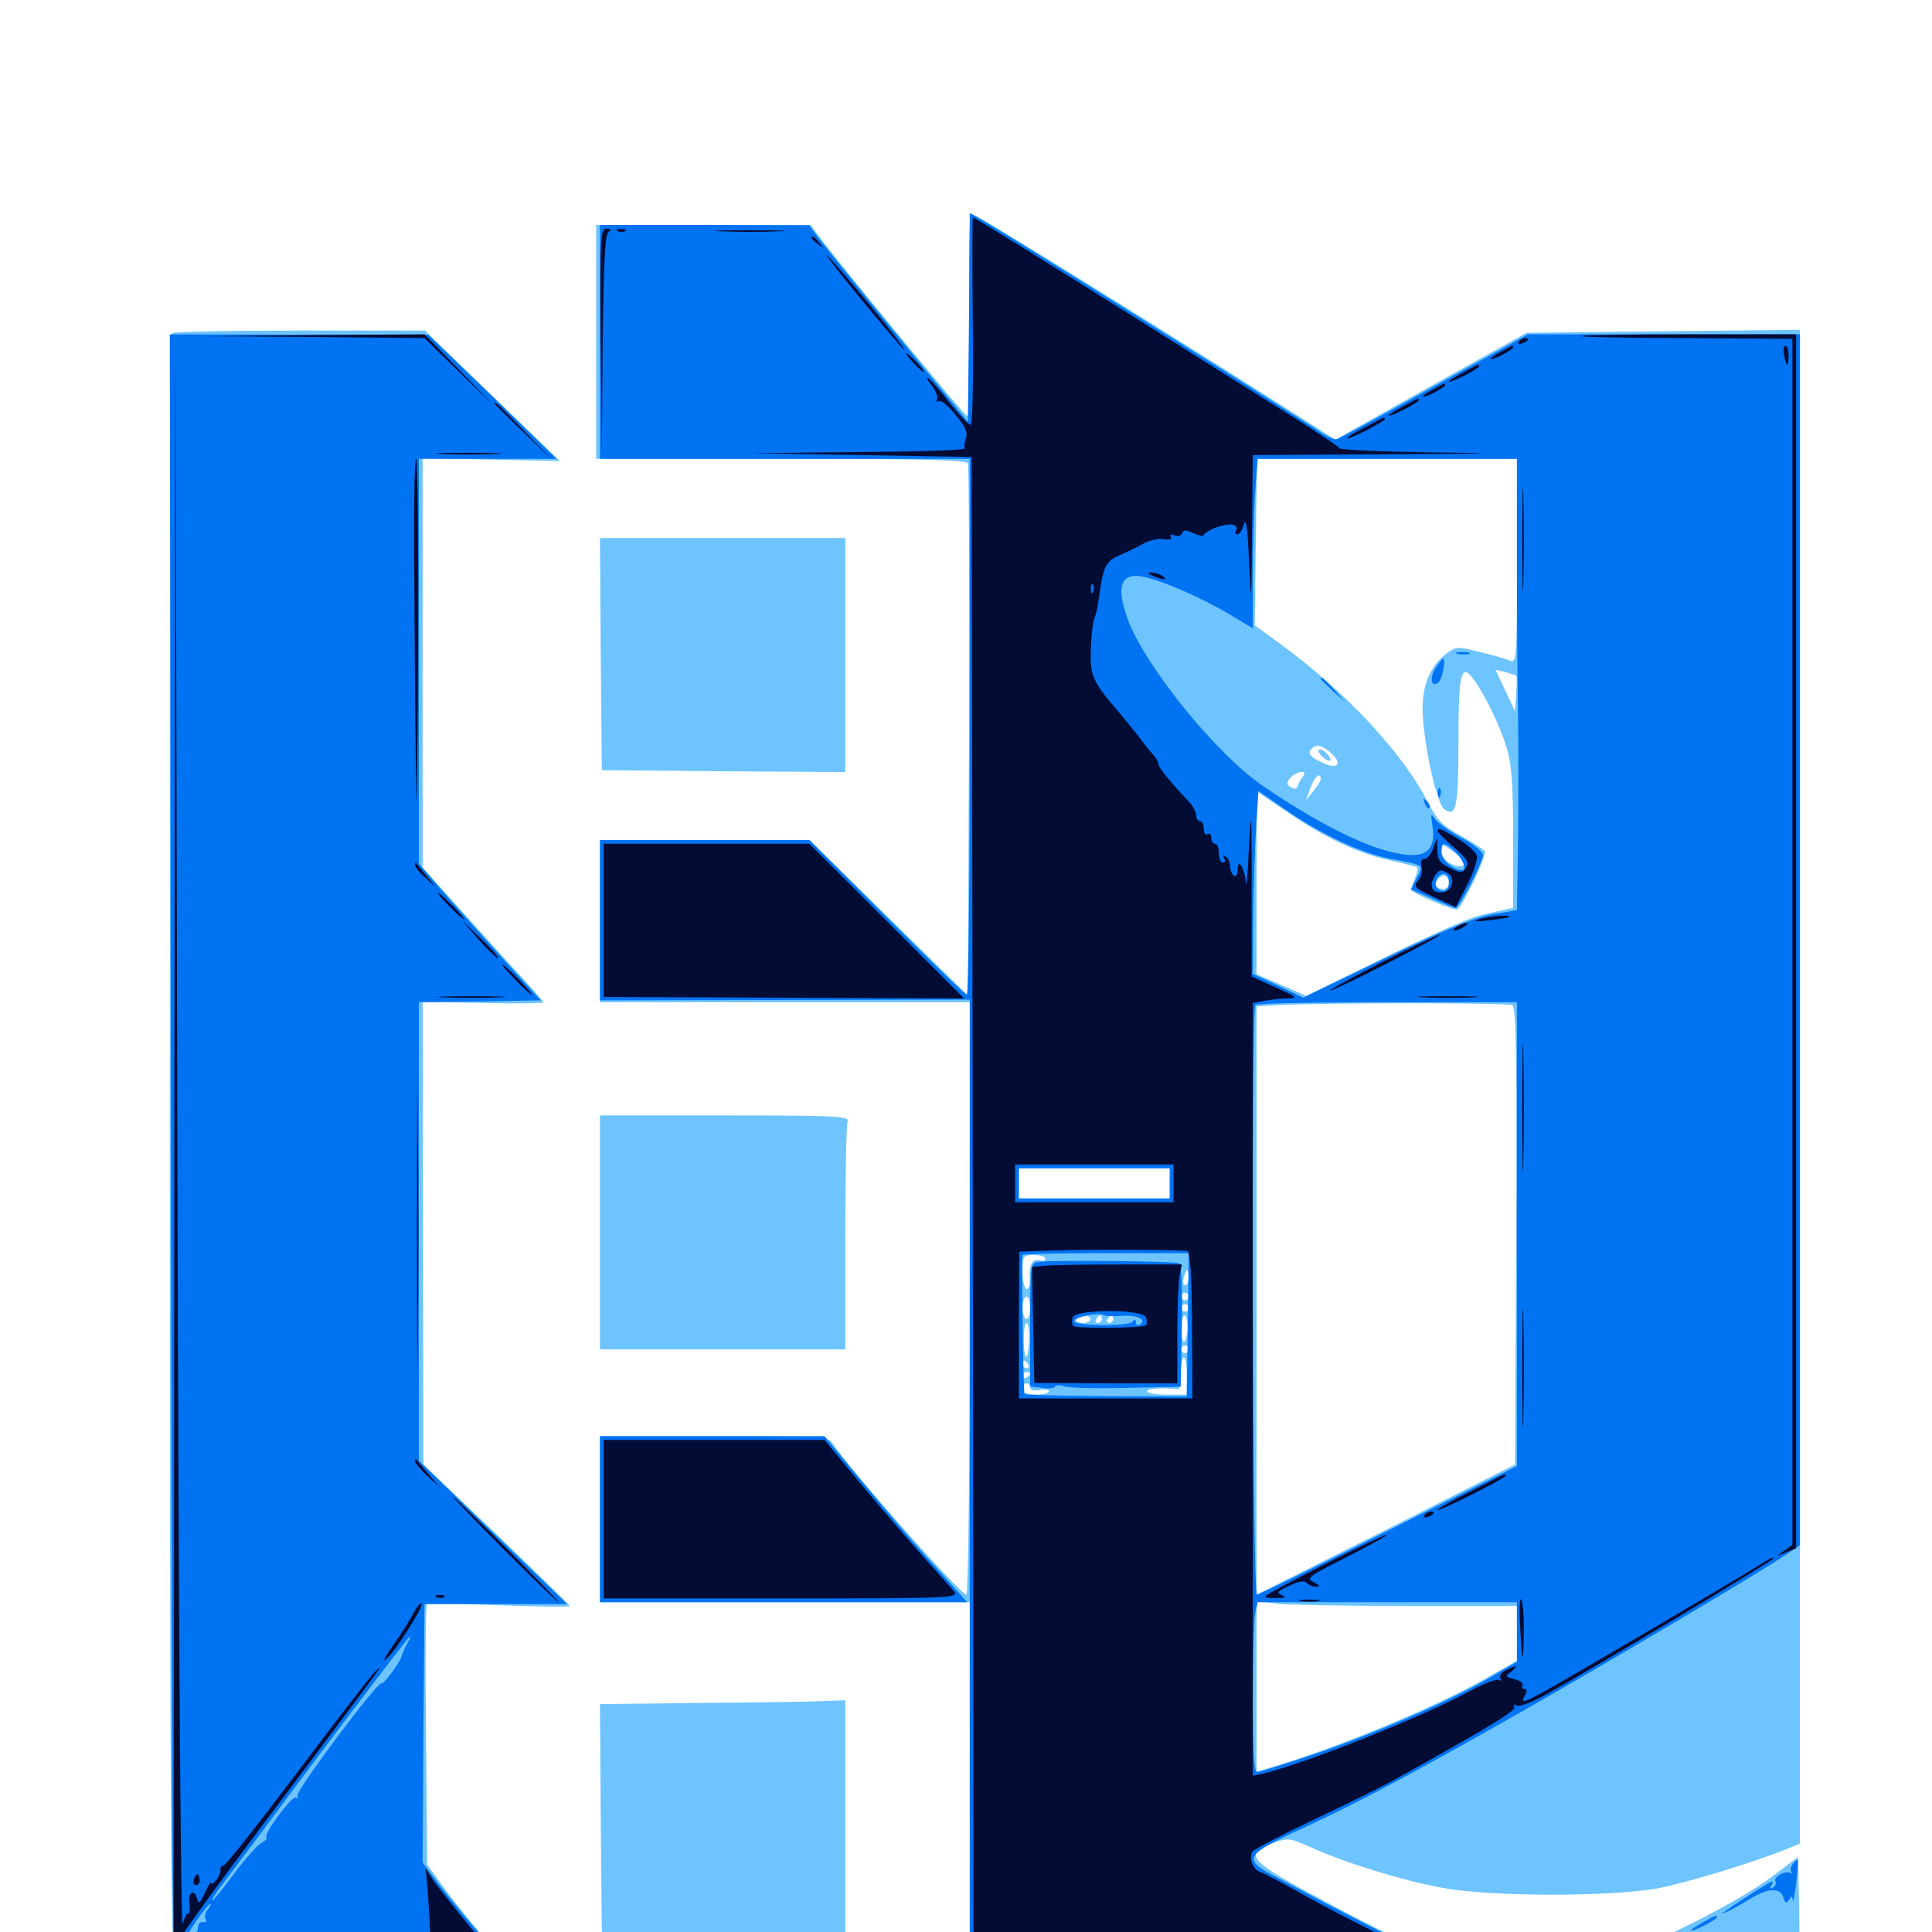 <svg xmlns="http://www.w3.org/2000/svg" viewBox="0 -1000 1000 1000">
	<path fill="#6dc4ff" d="M501.758 -836.523C502.148 -801.172 501.758 -783.984 500.391 -784.766C498.438 -785.938 435.547 -862.109 425 -876.367L419.531 -883.594H364.062H308.594V-823.047V-762.5H404.297C479.102 -762.5 500.391 -761.914 500.977 -760.156C501.562 -758.789 501.758 -696.289 501.562 -621.289L500.977 -484.766L459.961 -525L418.945 -565.234H364.844H310.547V-523.242V-481.25H406.25H501.953V-327.93C501.953 -240.234 501.172 -174.609 500.195 -174.609C497.07 -174.609 438.672 -240.625 430.859 -253.125C428.906 -256.445 423.828 -256.641 369.727 -256.641H310.547V-213.672V-170.703H406.25H501.953V-76.562V17.773L630.273 18.359C700.977 18.75 758.203 18.359 757.422 17.773C756.641 16.992 750.586 14.453 743.75 11.914C729.688 7.031 712.891 -1.172 676.367 -20.898C646.68 -36.914 644.141 -40.625 658.594 -45.898C666.602 -48.828 667.383 -48.828 678.711 -43.75C695.898 -35.938 725.977 -26.562 746.68 -22.852C771.484 -18.164 833.789 -18.164 858.398 -22.656C873.242 -25.586 907.031 -35.742 926.367 -43.555L931.641 -45.703V-437.5V-829.297L860.938 -828.516L790.039 -827.734L740.625 -800.195L691.211 -772.461L681.055 -778.906C615.625 -820.703 505.078 -889.453 502.734 -889.453C501.758 -889.453 501.367 -866.992 501.758 -836.523ZM785.156 -709.57C785.156 -659.961 784.961 -656.641 781.836 -658.008C779.883 -658.789 772.852 -660.938 766.016 -662.5C754.492 -665.43 753.711 -665.43 748.633 -661.719C740.625 -655.664 736.328 -645.898 736.328 -633.398C736.328 -617.578 743.359 -584.375 747.461 -581.25C753.711 -576.562 754.883 -581.836 754.883 -616.016C754.883 -652.148 756.25 -657.617 763.086 -647.852C769.336 -639.062 776.562 -623.828 780.078 -612.305C782.422 -604.102 783.203 -593.164 783.203 -565.82V-530.078L777.93 -528.906C774.805 -528.32 768.945 -526.953 764.648 -525.781C760.352 -524.805 738.672 -515.234 716.406 -504.297L675.977 -484.57L663.086 -490.234L650.391 -495.703V-543.164V-590.43L666.602 -579.492C686.133 -566.016 703.711 -558.008 720.312 -554.492C727.148 -552.93 733.203 -551.367 733.594 -550.977C734.18 -550.586 733.398 -547.852 732.227 -544.922C730.859 -542.188 730.273 -539.453 730.664 -539.062C733.594 -536.523 752.93 -528.516 754.297 -529.297C757.227 -531.055 769.727 -557.422 768.555 -559.375C767.969 -560.352 762.305 -563.867 756.25 -567.383C746.484 -572.656 743.945 -575.195 738.672 -585.547C725.391 -610.938 696.289 -642.188 662.305 -666.992L649.414 -676.367L650 -719.336L650.586 -762.5H717.773H785.156ZM784.766 -650.195C785.156 -650 785.156 -645.703 784.766 -640.82L784.18 -631.836L779.102 -642.578L774.023 -653.32L779.102 -652.148C781.836 -651.367 784.375 -650.586 784.766 -650.195ZM689.258 -609.961C695.312 -604.297 691.992 -601.367 683.984 -605.469C677.734 -608.398 676.562 -610.352 679.102 -612.695C681.445 -615.039 684.766 -614.062 689.258 -609.961ZM674.414 -598.047C673.242 -596.68 672.07 -594.531 671.68 -593.164C671.094 -591.602 669.922 -591.406 668.164 -592.578C665.82 -593.945 665.82 -594.727 667.773 -597.266C670.898 -600.977 677.344 -601.758 674.414 -598.047ZM683.594 -596.68C683.594 -595.703 681.836 -592.969 679.688 -590.43L675.977 -585.742L678.32 -592.188C680.273 -598.047 683.594 -600.781 683.594 -596.68ZM757.812 -553.32C757.812 -550.977 754.492 -550.977 749.805 -553.516C747.852 -554.688 746.094 -557.422 746.094 -559.57C746.094 -563.477 746.094 -563.477 751.953 -559.375C755.273 -557.031 757.812 -554.297 757.812 -553.32ZM750 -542.578C750 -539.844 745.898 -538.867 743.555 -541.211C741.797 -542.969 746.094 -547.852 748.242 -546.484C749.219 -545.898 750 -544.141 750 -542.578ZM782.812 -479.688C784.766 -478.32 785.156 -453.125 784.766 -359.961L784.18 -241.992L717.383 -208.203L650.391 -174.609V-326.758V-479.102L660.742 -479.688C685.938 -481.055 780.469 -481.055 782.812 -479.688ZM605.469 -387.5V-379.688H566.406H527.344V-387.5V-395.312H566.406H605.469ZM541.016 -348.438C541.016 -347.461 539.844 -347.07 538.281 -347.656C534.57 -349.023 532.227 -344.727 533.008 -338.281C533.203 -335.156 532.617 -332.812 531.445 -332.812C530.273 -332.812 529.297 -336.719 529.297 -341.602C529.297 -350 529.492 -350.391 535.156 -350.391C538.477 -350.391 541.016 -349.609 541.016 -348.438ZM560.547 -348.438C560.547 -349.609 559.57 -350.391 558.398 -350.391C557.422 -350.391 557.031 -349.609 557.617 -348.438C558.203 -347.461 559.18 -346.484 559.766 -346.484C560.156 -346.484 560.547 -347.461 560.547 -348.438ZM566.406 -349.609C566.406 -350 565.625 -350.391 564.453 -350.391C563.477 -350.391 562.5 -349.414 562.5 -348.242C562.5 -347.266 563.477 -346.875 564.453 -347.461C565.625 -348.047 566.406 -349.023 566.406 -349.609ZM574.219 -349.609C574.219 -350 573.438 -350.391 572.266 -350.391C571.289 -350.391 570.312 -349.414 570.312 -348.242C570.312 -347.266 571.289 -346.875 572.266 -347.461C573.438 -348.047 574.219 -349.023 574.219 -349.609ZM580.078 -349.609C580.078 -350 579.297 -350.391 578.125 -350.391C577.148 -350.391 576.172 -349.414 576.172 -348.242C576.172 -347.266 577.148 -346.875 578.125 -347.461C579.297 -348.047 580.078 -349.023 580.078 -349.609ZM591.797 -348.438C591.797 -349.609 590.43 -350.391 588.867 -350.391C587.305 -350.391 585.938 -350 585.938 -349.609C585.938 -349.219 587.305 -348.438 588.867 -347.656C590.43 -347.07 591.797 -347.461 591.797 -348.438ZM614.258 -348.242C613.672 -349.414 611.133 -350.391 608.789 -350.391C604.688 -350.391 604.688 -350.195 609.375 -347.852C614.648 -344.922 616.406 -345.117 614.258 -348.242ZM615.234 -338.672C615.234 -336.523 614.453 -334.766 613.477 -334.766C612.5 -334.766 612.109 -336.523 612.695 -338.672C613.281 -340.82 614.062 -342.578 614.453 -342.578C614.844 -342.578 615.234 -340.82 615.234 -338.672ZM615.234 -328.906C615.234 -327.93 614.453 -326.953 613.281 -326.953C612.305 -326.953 611.328 -327.93 611.328 -328.906C611.328 -330.078 612.305 -330.859 613.281 -330.859C614.453 -330.859 615.234 -330.078 615.234 -328.906ZM533.203 -323.047C533.203 -319.922 532.422 -317.188 531.25 -317.188C530.273 -317.188 529.297 -319.922 529.297 -323.047C529.297 -326.367 530.273 -328.906 531.25 -328.906C532.422 -328.906 533.203 -326.367 533.203 -323.047ZM615.234 -323.047C615.234 -322.07 614.453 -321.094 613.281 -321.094C612.305 -321.094 611.328 -322.07 611.328 -323.047C611.328 -324.219 612.305 -325 613.281 -325C614.453 -325 615.234 -324.219 615.234 -323.047ZM564.453 -317.188C564.453 -316.211 562.695 -315.234 560.547 -315.234C558.398 -315.234 556.641 -316.211 556.641 -317.188C556.641 -318.359 558.398 -319.141 560.547 -319.141C562.695 -319.141 564.453 -318.359 564.453 -317.188ZM570.312 -317.188C570.312 -316.211 569.336 -315.234 568.164 -315.234C567.188 -315.234 566.797 -316.211 567.383 -317.188C567.969 -318.359 568.945 -319.141 569.531 -319.141C569.922 -319.141 570.312 -318.359 570.312 -317.188ZM576.172 -317.188C576.172 -316.211 575.195 -315.234 574.023 -315.234C573.047 -315.234 572.656 -316.211 573.242 -317.188C573.828 -318.359 574.805 -319.141 575.391 -319.141C575.781 -319.141 576.172 -318.359 576.172 -317.188ZM585.938 -316.992C585.938 -318.75 580.273 -318.945 579.102 -317.188C578.711 -316.602 580.078 -315.82 582.227 -315.82C584.18 -315.625 585.938 -316.211 585.938 -316.992ZM614.648 -312.305C614.453 -308.594 613.672 -305.469 612.891 -305.469C612.109 -305.469 611.328 -308.594 611.328 -312.305C611.328 -316.016 612.109 -319.141 613.086 -319.141C614.062 -319.141 614.648 -316.016 614.648 -312.305ZM532.617 -306.445C532.422 -301.562 531.836 -297.656 531.25 -297.656C530.469 -297.656 529.883 -301.562 529.883 -306.445C529.883 -311.328 530.469 -315.234 531.25 -315.234C532.227 -315.234 532.812 -311.328 532.617 -306.445ZM615.234 -301.562C615.234 -300.586 614.453 -299.609 613.281 -299.609C612.305 -299.609 611.328 -300.586 611.328 -301.562C611.328 -302.734 612.305 -303.516 613.281 -303.516C614.453 -303.516 615.234 -302.734 615.234 -301.562ZM614.258 -287.891V-278.125H604.102C598.438 -278.125 593.75 -278.906 593.75 -279.883C593.75 -280.859 597.461 -281.445 602.148 -281.445L610.352 -281.055L610.938 -289.453C611.719 -300.781 614.258 -299.805 614.258 -287.891ZM532.227 -293.75C532.812 -292.773 532.422 -291.797 531.445 -291.797C530.273 -291.797 529.297 -292.773 529.297 -293.75C529.297 -294.922 529.688 -295.703 530.078 -295.703C530.664 -295.703 531.641 -294.922 532.227 -293.75ZM533.203 -289.062C533.203 -288.477 532.422 -287.5 531.25 -286.914C530.273 -286.328 529.297 -286.719 529.297 -287.695C529.297 -288.867 530.273 -289.844 531.25 -289.844C532.422 -289.844 533.203 -289.453 533.203 -289.062ZM533.203 -281.836C533.203 -280.469 535.156 -280.078 538.086 -280.469C540.82 -281.055 542.969 -280.664 542.969 -279.883C542.969 -278.906 539.844 -278.125 536.133 -278.125C531.445 -278.125 529.297 -279.102 529.297 -281.055C529.297 -282.617 530.273 -283.984 531.25 -283.984C532.422 -283.984 533.203 -283.008 533.203 -281.836ZM554.688 -279.688C554.688 -280.469 552.539 -281.25 549.805 -281.25C547.07 -281.445 544.922 -280.859 544.922 -279.883C544.922 -278.906 547.07 -278.125 549.805 -278.125C552.539 -278.125 554.688 -278.711 554.688 -279.688ZM560.547 -280.078C560.547 -281.25 560.156 -282.031 559.766 -282.031C559.18 -282.031 558.203 -281.25 557.617 -280.078C557.031 -279.102 557.422 -278.125 558.398 -278.125C559.57 -278.125 560.547 -279.102 560.547 -280.078ZM574.219 -279.688C574.219 -280.469 571.68 -281.25 568.359 -281.25C565.234 -281.445 562.5 -280.859 562.5 -279.883C562.5 -278.906 565.234 -278.125 568.359 -278.125C571.68 -278.125 574.219 -278.711 574.219 -279.688ZM585.938 -279.883C585.938 -280.859 583.789 -281.641 581.055 -281.641C578.32 -281.641 576.172 -280.859 576.172 -279.883C576.172 -278.906 578.32 -278.125 581.055 -278.125C583.789 -278.125 585.938 -278.906 585.938 -279.883ZM591.797 -280.078C591.797 -281.25 591.406 -282.031 591.016 -282.031C590.43 -282.031 589.453 -281.25 588.867 -280.078C588.281 -279.102 588.672 -278.125 589.648 -278.125C590.82 -278.125 591.797 -279.102 591.797 -280.078ZM728.125 -168.75H785.156V-154.688V-140.43L768.945 -131.25C743.945 -116.797 692.383 -95.508 660.742 -86.133L650.391 -83.008V-127.148V-171.289L660.742 -169.922C666.211 -169.336 696.68 -168.75 728.125 -168.75ZM683.594 -609.18C684.961 -607.617 686.914 -606.25 687.891 -606.25C689.062 -606.25 688.867 -607.617 687.5 -609.18C686.133 -610.742 684.18 -612.109 683.203 -612.109C682.031 -612.109 682.227 -610.742 683.594 -609.18ZM89.258 -827.539C88.477 -826.953 87.891 -637.109 87.891 -405.664C87.891 -70.898 88.477 15.234 90.43 15.82C93.359 16.797 261.719 17.969 261.719 16.992C261.719 16.602 255.664 9.18 248.438 0.391C241.016 -8.203 231.836 -19.922 228.125 -25.195L221.094 -34.961L220.508 -101.758C220.117 -138.477 220.312 -168.945 220.898 -169.531C221.484 -170.117 238.281 -169.922 258.398 -169.141C278.516 -168.359 294.922 -168.164 294.922 -168.75C294.727 -169.336 277.734 -185.938 257.031 -205.859L219.141 -241.992L218.945 -361.719L218.75 -481.445L250 -480.859C267.188 -480.469 281.25 -480.664 281.25 -481.25C281.25 -481.836 273.047 -491.016 263.086 -501.758C253.32 -512.5 239.258 -528.125 232.031 -536.133L218.75 -550.977V-657.031V-762.891L254.297 -762.109L289.844 -761.328L254.883 -795.117L219.922 -828.906H155.078C119.531 -828.906 89.844 -828.32 89.258 -827.539ZM310.938 -661.523L311.523 -601.367L374.609 -600.781L437.5 -600.391V-660.938V-721.484H374.023H310.547ZM310.547 -362.109V-301.562H374.023H437.5V-358.984C437.5 -390.625 438.086 -417.773 438.672 -419.531C439.844 -422.266 433.398 -422.656 375.195 -422.656H310.547ZM361.719 -118.555L310.547 -117.969L310.938 -58.789L311.523 0.195H374.609L437.5 0.391V-59.766V-119.922L425.391 -119.531C418.555 -119.141 390.039 -118.75 361.719 -118.555ZM916.992 -28.516C899.609 -15.43 853.906 7.617 836.133 12.109C828.516 14.062 822.266 16.211 822.266 16.797C822.266 17.773 930.078 16.992 931.25 16.016C931.445 15.625 931.445 3.125 931.25 -11.719L930.664 -38.867Z"/>
	<path fill="#0073f3" d="M501.562 -835.547L500.977 -781.641L463.672 -827.344C443.164 -852.344 424.805 -875.195 422.656 -878.125L418.945 -883.398L364.844 -883.594H310.547V-823.047V-762.5H406.25H501.953V-623.828C501.953 -547.656 501.367 -485.156 500.391 -485.156C499.609 -485.156 481.055 -503.125 458.984 -525.195L418.945 -565.234H364.844H310.547V-523.828V-482.227L406.25 -482.422L501.953 -482.617V-232.812V16.797H627.539L752.93 16.602L739.062 11.133C727.148 6.445 701.367 -6.641 658.594 -29.492C643.164 -37.695 644.727 -40.234 673.828 -53.516C700.391 -65.625 732.031 -82.422 785.156 -112.695C828.906 -137.5 912.5 -187.109 923.242 -194.531L931.641 -200.195V-513.477V-826.953H861.133H790.82L742.578 -800.195C716.016 -785.352 693.359 -773.047 691.992 -772.656C690.625 -772.266 687.109 -773.828 684.18 -775.781C671.875 -784.375 516.406 -881.836 506.25 -887.305L501.953 -889.648ZM785.156 -711.328C785.156 -683.008 785.352 -646.875 785.742 -630.664C785.938 -614.648 785.938 -585.156 785.742 -565.234L785.156 -528.906L772.461 -526.758C763.477 -525.195 748.047 -518.945 717.188 -504.102L674.609 -483.594L661.523 -489.844L648.438 -495.898L648.633 -524.219C648.828 -539.844 649.414 -561.133 650.195 -571.484L651.367 -590.625L666.016 -580.469C684.57 -567.773 704.688 -558.398 719.727 -555.469C737.5 -552.148 736.914 -552.539 733.398 -545.703L730.273 -539.648L741.211 -534.961C747.07 -532.227 752.734 -530.078 753.516 -530.078C755.273 -530.078 767.578 -553.906 767.578 -557.422C767.578 -558.984 762.695 -563.086 756.641 -566.211C750.586 -569.531 744.531 -573.828 742.969 -575.781C740.625 -579.297 740.43 -578.906 741.406 -572.656C743.164 -562.5 739.648 -557.422 731.25 -557.422C715.43 -557.422 687.891 -569.922 654.297 -592.773C629.688 -609.18 591.406 -656.641 583.203 -680.859C578.32 -695.117 579.883 -701.953 588.086 -701.953C595.508 -701.953 617.773 -692.773 635.352 -682.617L648.438 -674.805V-700.781C648.438 -715.039 649.023 -734.766 649.609 -744.531L650.977 -762.5H717.969H785.156ZM753.32 -558.984C757.227 -555.273 759.375 -549.609 756.836 -549.609C752.344 -549.609 746.094 -554.883 746.094 -558.789C746.094 -564.453 747.461 -564.453 753.32 -558.984ZM750 -543.945C750 -539.258 747.852 -537.695 744.531 -539.648C741.406 -541.602 743.555 -547.656 747.266 -547.656C748.828 -547.656 750 -545.898 750 -543.945ZM785.156 -361.328V-241.211L718.945 -208.008C682.422 -189.648 651.562 -174.609 650.586 -174.609C648.242 -174.609 647.461 -477.734 649.805 -479.883C650.391 -480.664 681.25 -481.25 718.164 -481.25H785.156ZM605.469 -387.5V-379.688H566.406H527.344V-387.5V-395.312H566.406H605.469ZM614.844 -314.258L614.258 -277.148L572.656 -277.344C549.805 -277.539 530.664 -277.93 530.273 -278.516C529.688 -279.102 528.711 -346.289 529.102 -350.391C529.297 -350.977 548.633 -351.367 572.266 -351.367H615.234ZM785.156 -155.273V-139.844L770.117 -131.055C749.023 -118.945 710.742 -102.344 679.492 -91.797C665.039 -86.914 652.148 -82.812 650.781 -82.812C649.023 -82.812 648.438 -92.578 648.438 -120.703C648.438 -141.406 649.023 -161.328 649.609 -164.648L650.977 -170.703H717.969H785.156ZM754.492 -661.523C752.539 -662.109 753.711 -662.5 756.836 -662.5C760.156 -662.5 761.523 -662.109 760.352 -661.523C758.984 -661.133 756.25 -661.133 754.492 -661.523ZM742.969 -654.102C739.648 -649.023 741.016 -643.359 744.727 -647.07C746.68 -649.023 748.438 -658.984 746.875 -658.984C746.484 -658.984 744.727 -656.836 742.969 -654.102ZM683.594 -648.633C683.594 -648.242 686.523 -645.508 690.039 -642.188L696.289 -636.523L690.625 -642.969C685.156 -648.828 683.594 -650.195 683.594 -648.633ZM744.336 -589.453C744.336 -587.305 744.922 -586.719 745.508 -588.281C746.094 -589.648 745.898 -591.406 745.312 -591.992C744.727 -592.773 744.141 -591.602 744.336 -589.453ZM737.5 -584.18C738.086 -582.227 739.258 -581.25 739.844 -581.836C740.43 -582.422 739.844 -583.984 738.477 -585.352C736.523 -587.109 736.328 -586.914 737.5 -584.18ZM537.695 -346.875C533.203 -346.289 533.203 -345.898 533.203 -314.258V-282.422L539.062 -281.641C542.383 -281.055 545.508 -281.445 546.094 -282.227C546.484 -283.203 548.633 -283.203 550.781 -282.422C552.734 -281.641 567.188 -281.25 582.812 -281.641L611.133 -282.227L611.719 -313.477C612.109 -332.227 611.523 -345.312 610.352 -346.094C608.398 -347.266 545.312 -347.852 537.695 -346.875ZM581.25 -318.945C589.062 -319.336 593.945 -316.797 589.844 -314.258C588.867 -313.672 587.891 -314.258 587.891 -315.625C587.891 -317.383 587.305 -317.383 586.328 -316.016C584.57 -313.281 555.469 -313.672 556.055 -316.211C556.641 -318.359 568.359 -320.898 571.289 -319.336C572.266 -318.75 576.758 -318.555 581.25 -318.945ZM88.477 -441.797C88.672 -229.883 89.062 -40.43 89.453 -20.898L90.039 14.844H153.32C202.734 14.844 216.797 14.258 216.797 12.305C216.797 11.133 217.773 11.523 218.945 13.281C220.508 16.211 224.023 16.797 241.406 16.797H262.109L250.391 3.516C244.141 -3.711 234.375 -15.43 228.711 -22.656L218.75 -35.938L219.141 -102.734L219.727 -169.727H256.641H293.555L255.078 -206.836L216.797 -243.945V-362.5V-481.25L248.242 -481.641L279.883 -482.227L256.836 -507.617C244.141 -521.68 230.078 -537.5 225.391 -542.969L216.797 -552.93V-657.812V-762.5H252.539H288.086L254.883 -794.727L221.68 -826.758H154.883L87.891 -826.953ZM210.547 -148.828C209.18 -146.289 208.203 -143.945 208.008 -143.359C207.812 -140.625 198.633 -127.93 197.461 -128.711C195.508 -129.883 153.125 -73.242 153.906 -70.508C154.297 -69.141 153.906 -68.75 153.125 -69.531C151.562 -71.094 136.719 -51.367 137.891 -49.219C138.477 -48.438 137.109 -46.875 134.961 -45.898C133.008 -44.727 126.758 -37.695 121.094 -30.078C115.625 -22.656 110.547 -16.406 109.961 -16.406C109.375 -16.406 111.133 -19.336 113.672 -22.852C116.406 -26.172 139.453 -57.031 164.844 -91.211C190.43 -125.195 211.719 -153.125 212.305 -153.125C212.695 -153.125 211.914 -151.172 210.547 -148.828ZM107.422 -11.523C106.25 -9.961 105.664 -7.812 106.445 -6.641C107.227 -5.469 106.641 -4.883 105.078 -5.078C103.711 -5.469 102.539 -4.297 102.539 -2.734C102.539 -1.172 101.953 0.195 101.172 0.195C100.391 0.195 98.438 1.953 96.68 4.102C92.188 9.57 95.117 3.906 101.953 -6.25C105.078 -10.742 108.203 -14.453 108.789 -14.453C109.375 -14.453 108.789 -13.086 107.422 -11.523ZM172.461 12.305C185.547 12.109 174.805 11.719 148.438 11.719C122.07 11.719 111.328 12.109 124.609 12.305C137.695 12.695 159.18 12.695 172.461 12.305ZM310.547 -213.672V-170.703H405.664H500.586L495.898 -175.977C493.359 -178.906 485.938 -187.109 479.492 -194.141C473.047 -201.172 458.594 -218.164 447.266 -231.836L426.758 -256.641H368.75H310.547ZM928.125 -35.352C926.758 -33.789 926.562 -31.836 927.344 -30.859C928.125 -29.883 927.93 -29.688 926.953 -30.469C924.805 -32.227 917.578 -28.516 918.945 -26.172C919.531 -25.195 918.945 -23.828 917.773 -23.047C916.211 -22.266 916.016 -22.461 916.797 -23.828C917.578 -25.195 917.773 -26.172 917.188 -26.172C916.406 -26.172 901.758 -16.992 893.164 -10.938C887.891 -7.227 897.461 -11.914 906.25 -17.383C915.234 -22.852 921.289 -23.047 923.047 -17.969C924.023 -14.844 924.609 -14.453 925.977 -16.602C927.344 -18.945 927.734 -18.75 927.93 -16.406C928.125 -14.844 928.906 -18.75 929.688 -25.195C931.055 -38.477 931.055 -39.062 928.125 -35.352ZM880.859 -4.688C877.148 -2.539 874.805 -0.977 875.586 -0.781C877.734 -0.781 888.672 -6.445 888.672 -7.617C888.672 -8.984 888.477 -8.984 880.859 -4.688ZM840.82 12.109L827.148 16.992L837.695 16.016C843.555 15.43 848.828 14.258 849.414 13.281C850 12.305 852.344 10.547 854.492 9.375C860.352 6.055 855.859 6.836 840.82 12.109Z"/>
	<path fill="#020c35" d="M503.516 -833.789C503.906 -801.562 503.32 -780.078 502.344 -780.078C501.367 -780.078 496.875 -784.766 492.188 -790.625C487.695 -796.484 482.617 -802.539 480.859 -803.906C479.102 -805.273 479.492 -803.906 482.031 -800.781C484.375 -797.852 485.742 -794.336 484.961 -793.164C484.375 -792.188 484.766 -791.797 485.742 -792.383C486.914 -793.164 490.82 -790.039 494.531 -785.352C499.609 -779.297 500.977 -776.172 500 -773.242C499.219 -771.094 498.828 -768.75 499.414 -767.969C499.805 -766.992 475.391 -766.211 444.922 -766.016L389.648 -765.43L446.289 -764.453L502.93 -763.477L503.516 -373.828L503.906 15.82L625.195 16.211L746.484 16.406L722.461 5.273C709.18 -0.977 688.672 -11.523 676.953 -17.969C665.234 -24.609 654.297 -30.469 652.344 -31.055C648.438 -32.227 646.289 -38.281 648.242 -41.602C649.023 -42.773 663.281 -50.195 680.078 -58.203C696.68 -66.016 715.234 -75.195 720.898 -78.32C772.852 -107.227 784.961 -114.648 783.789 -116.602C783.203 -117.773 783.594 -117.969 784.961 -117.188C786.133 -116.406 793.164 -118.945 800.391 -123.047C825.391 -136.914 917.969 -192.383 917.969 -193.359C917.969 -194.141 916.016 -193.359 913.672 -191.797C905.078 -186.133 813.281 -132.227 800.195 -125C788.867 -118.75 787.109 -118.164 788.867 -121.68C790.625 -124.609 790.625 -125.781 789.062 -125.781C787.891 -125.781 787.5 -126.562 788.086 -127.734C788.672 -128.711 786.914 -130.078 783.984 -130.859C778.906 -132.227 778.906 -132.422 782.227 -134.766C786.523 -138.086 784.57 -138.281 779.102 -135.352C776.953 -134.375 775.977 -132.422 776.562 -131.25C777.344 -130.078 777.148 -129.688 775.781 -130.469C774.609 -131.055 768.164 -128.711 761.328 -125C738.086 -112.109 676.367 -87.5 653.906 -82.031L648.438 -80.859V-280.859V-480.859L654.492 -482.031C657.812 -482.617 663.477 -483.203 666.797 -483.203C672.07 -483.398 671.484 -483.984 660.352 -488.867L647.852 -494.531V-541.016C647.852 -579.883 647.656 -583.398 646.484 -562.305C645.898 -548.438 645.117 -539.648 644.922 -542.773C644.336 -550.391 640.625 -556.641 640.625 -550C640.625 -547.461 639.844 -546.094 638.672 -546.68C637.695 -547.266 636.719 -549.609 636.719 -551.562C636.719 -553.516 635.742 -555.859 634.375 -556.641C633.008 -557.422 632.812 -557.227 633.594 -555.859C634.375 -554.492 633.984 -553.516 633.008 -553.516C631.836 -553.516 630.859 -555.664 630.859 -558.398C630.859 -561.133 630.078 -563.281 628.906 -563.281C627.93 -563.281 626.953 -564.648 626.953 -566.406C626.953 -567.969 626.172 -568.75 625 -568.164C624.023 -567.578 623.047 -568.75 623.047 -570.898C623.047 -573.242 622.266 -575 621.094 -575C620.117 -575 619.141 -576.367 619.141 -577.93C619.141 -579.492 617.578 -582.422 615.82 -584.57C605.469 -595.508 599.609 -602.734 599.609 -604.492C599.609 -605.664 598.438 -607.617 597.266 -608.984C595.898 -610.352 592.578 -614.453 589.844 -618.164C587.109 -621.68 582.227 -627.734 578.906 -631.641C565.43 -647.266 564.062 -650.391 564.648 -664.453C564.844 -671.68 565.82 -678.906 566.602 -680.469C567.383 -682.031 568.359 -687.109 568.945 -691.602C571.094 -707.031 572.266 -709.375 579.688 -712.695C583.789 -714.453 589.453 -717.188 592.383 -718.945C595.508 -720.508 600 -721.484 602.539 -720.898C605.469 -720.508 606.836 -720.898 606.055 -722.07C605.273 -723.242 606.055 -723.633 608.008 -722.852C609.766 -722.266 611.328 -722.656 611.914 -724.023C612.5 -725.781 613.867 -725.781 617.773 -724.023C620.703 -722.656 623.047 -722.266 623.047 -723.047C623.047 -723.828 626.172 -725.781 629.883 -727.148C636.719 -729.492 641.602 -728.711 639.648 -725.195C638.867 -724.219 639.258 -723.438 640.43 -723.438C641.602 -723.438 643.164 -725.781 643.945 -728.906C644.922 -732.422 645.898 -725.586 646.484 -708.789C647.656 -685.156 647.656 -686.328 648.047 -724.023L648.438 -764.453L718.359 -764.844C775.195 -765.234 779.297 -765.43 741.211 -765.82C715.625 -766.211 693.945 -767.188 693.359 -767.969C692.773 -768.945 681.836 -776.172 668.945 -784.375C656.055 -792.383 625.391 -811.719 600.586 -827.344C541.797 -864.258 504.297 -887.5 503.516 -887.5C503.32 -887.5 503.125 -863.281 503.516 -833.789ZM565.82 -693.75C565.234 -692.188 564.648 -692.773 564.648 -694.922C564.453 -697.07 565.039 -698.242 565.625 -697.461C566.211 -696.875 566.406 -695.117 565.82 -693.75ZM607.422 -387.5V-377.734H566.406H525.391V-387.5V-397.266H566.406H607.422ZM614.453 -352.539C616.016 -352.344 616.797 -340.625 616.992 -314.258L617.188 -276.172H572.266H527.344V-314.258L527.539 -352.148L544.531 -352.734C560.156 -353.32 609.375 -353.125 614.453 -352.539ZM541.992 -344.922L534.18 -344.336L534.766 -314.258L535.352 -284.18L572.266 -283.984H609.375V-309.18C609.375 -322.852 609.961 -336.719 610.547 -339.844L611.719 -345.508H580.664C563.672 -345.508 546.289 -345.312 541.992 -344.922ZM593.164 -318.164C593.75 -316.406 593.75 -314.648 593.164 -314.062C591.797 -312.5 557.031 -312.305 555.469 -313.672C554.883 -314.453 554.688 -316.406 555.273 -318.164C557.031 -322.461 591.406 -322.461 593.164 -318.164ZM310.938 -823.633L311.523 -765.43L311.914 -822.07C312.5 -864.258 313.086 -878.906 315.039 -880.078C316.602 -881.055 316.406 -881.641 314.062 -881.641C310.742 -881.641 310.547 -877.734 310.938 -823.633ZM319.922 -880.273C318.359 -880.859 318.945 -881.445 321.094 -881.445C323.242 -881.641 324.414 -881.055 323.633 -880.469C323.047 -879.883 321.289 -879.688 319.922 -880.273ZM373.633 -880.273C365.234 -880.469 371.68 -880.859 387.695 -880.859C403.906 -880.859 410.742 -880.469 402.93 -880.273C395.117 -879.883 382.031 -879.883 373.633 -880.273ZM419.922 -876.953C419.922 -876.562 421.484 -875 423.438 -873.633C426.367 -871.094 426.562 -871.289 424.023 -874.414C421.484 -877.539 419.922 -878.516 419.922 -876.953ZM429.102 -866.016C435.352 -857.227 466.992 -819.141 467.969 -819.141C468.555 -819.141 461.914 -827.734 453.32 -838.281C436.133 -859.375 423.438 -873.633 429.102 -866.016ZM90.234 -409.961L89.844 7.812L100.195 -6.836C105.664 -14.844 129.102 -46.484 152.148 -76.953C200 -140.82 199.414 -139.844 193.945 -134.57C191.797 -132.422 173.828 -109.18 154.297 -83.203C134.57 -57.031 117.383 -35.156 115.82 -34.57C114.453 -33.984 113.672 -33.008 114.062 -32.227C114.453 -31.641 113.672 -29.297 112.109 -27.148C110.547 -25.195 109.375 -24.219 109.375 -25.391C109.18 -26.367 107.812 -24.023 106.055 -20.312C103.711 -15.234 102.734 -14.258 102.148 -16.797C100.781 -22.656 97.07 -20.703 98.047 -14.648C98.438 -11.328 98.242 -9.18 97.461 -9.57C96.875 -10.156 95.508 -7.617 94.531 -4.102C93.555 -0.586 92.383 -171.289 91.797 -412.891L90.82 -827.93ZM163.086 -825.586L219.727 -825L237.305 -807.812L254.883 -790.82L237.305 -808.984L219.727 -826.953L163.086 -826.562L106.445 -825.977ZM818.555 -825.977C819.141 -825.586 843.945 -825 873.633 -825L927.734 -824.609V-512.5V-200.391L923.438 -197.266C918.945 -194.141 918.945 -194.141 924.414 -196.484L929.688 -198.633V-512.891V-826.953H873.633C842.969 -826.953 818.164 -826.562 818.555 -825.977ZM786.133 -823.047C785.547 -821.875 786.328 -821.68 787.891 -822.266C791.406 -823.633 791.992 -825 789.258 -825C788.086 -825 786.719 -824.219 786.133 -823.047ZM776.953 -817.969C769.531 -814.062 769.922 -812.5 777.344 -816.211C780.664 -817.969 783.203 -819.727 783.203 -820.117C783.203 -821.484 783.008 -821.289 776.953 -817.969ZM923.438 -816.211C923.828 -813.477 924.609 -811.328 925 -811.328C925.391 -811.328 925.781 -813.477 925.781 -816.211C925.781 -818.945 925 -821.094 924.023 -821.094C923.242 -821.094 922.852 -818.945 923.438 -816.211ZM472.656 -812.305C475.195 -809.57 477.734 -807.422 478.125 -807.422C478.711 -807.422 477.148 -809.57 474.609 -812.305C472.07 -815.039 469.531 -817.188 469.141 -817.188C468.555 -817.188 470.117 -815.039 472.656 -812.305ZM757.422 -807.227C753.32 -805.078 750 -802.93 750 -802.539C750 -801.953 753.516 -803.32 757.812 -805.469C762.109 -807.617 765.625 -809.961 765.625 -810.352C765.625 -811.719 765.625 -811.719 757.422 -807.227ZM741.797 -798.438C734.375 -794.531 734.766 -792.969 742.188 -796.68C745.508 -798.438 748.047 -800.195 748.047 -800.586C748.047 -801.953 747.852 -801.758 741.797 -798.438ZM726.172 -789.648C722.07 -787.5 718.75 -785.352 718.75 -784.961C718.75 -784.375 722.266 -785.742 726.562 -787.891C730.859 -790.039 734.375 -792.383 734.375 -792.773C734.375 -794.141 734.375 -794.141 726.172 -789.648ZM255.859 -791.211C255.859 -791.016 262.695 -784.18 271.094 -776.172L286.133 -761.523L271.484 -776.758C258.008 -790.625 255.859 -792.773 255.859 -791.211ZM706.641 -778.906C701.367 -776.367 697.266 -773.633 697.266 -773.242C697.266 -772.656 701.758 -774.414 707.031 -777.148C712.5 -779.883 716.797 -782.617 716.797 -783.008C716.797 -784.375 716.992 -784.375 706.641 -778.906ZM228.906 -765.039C221.68 -765.43 228.125 -765.625 243.164 -765.625C258.203 -765.625 264.062 -765.234 256.25 -765.039C248.438 -764.648 236.133 -764.648 228.906 -765.039ZM214.453 -695.703C214.648 -658.789 215.039 -612.109 215.43 -591.602C215.625 -571.289 216.016 -601.367 216.406 -658.594C216.602 -715.625 216.211 -762.5 215.43 -762.5C214.453 -762.5 214.062 -732.422 214.453 -695.703ZM787.891 -720.508C787.891 -696.875 788.281 -687.5 788.477 -699.609C788.867 -711.719 788.867 -731.055 788.477 -742.578C788.281 -754.102 787.891 -744.141 787.891 -720.508ZM596.68 -701.953C601.953 -699.609 605.078 -699.609 601.562 -701.953C600 -702.93 597.266 -703.711 595.703 -703.711C593.75 -703.711 594.141 -703.125 596.68 -701.953ZM744.141 -569.727C744.141 -569.141 747.656 -565.625 751.953 -561.914C760.156 -554.688 760.547 -553.906 758.203 -550C756.836 -548.047 755.273 -548.242 750.391 -550.781C745.312 -553.125 744.141 -555.078 743.945 -559.961L743.75 -566.211L741.797 -560.938C740.82 -557.812 738.672 -555.469 737.305 -555.469C735.742 -555.469 735.156 -554.102 735.742 -551.562C736.328 -549.414 735.742 -546.289 734.375 -544.727C731.25 -541.016 731.836 -540.43 743.75 -534.961L753.516 -530.469L759.375 -541.992C762.695 -548.242 764.844 -555.078 764.453 -557.031C763.867 -558.984 759.57 -562.891 754.688 -565.82C745.508 -571.289 744.141 -571.875 744.141 -569.727ZM749.609 -547.852C753.32 -545.508 751.758 -539.062 747.266 -538.281C741.992 -537.109 739.453 -540.625 741.992 -545.508C744.531 -550 745.703 -550.391 749.609 -547.852ZM312.5 -523.633V-483.984L405.859 -483.594L499.023 -483.203L458.984 -523.242L418.945 -563.281H365.82H312.5ZM214.844 -552.148C214.844 -551.172 217.188 -548.242 220.312 -545.508L225.586 -540.82L220.703 -546.68C217.969 -550 215.625 -552.93 215.43 -553.32C215.039 -553.711 214.844 -553.32 214.844 -552.148ZM232.422 -531.055C236.133 -527.344 239.453 -524.219 240.039 -524.219C240.625 -524.219 238.086 -527.344 234.375 -531.055C230.664 -534.766 227.344 -537.891 226.758 -537.891C226.172 -537.891 228.711 -534.766 232.422 -531.055ZM765.625 -524.219C770.508 -525.781 782.617 -526.758 781.055 -525.391C780.664 -525 775.977 -524.219 770.508 -523.633C763.867 -522.852 762.305 -523.047 765.625 -524.219ZM248.047 -513.281C252.93 -508.008 257.227 -503.711 257.812 -504.102C258.203 -504.492 254.297 -508.984 249.023 -514.062L239.453 -523.242ZM753.906 -520.312C752.344 -519.336 751.953 -518.359 752.93 -518.359C754.102 -518.359 756.25 -519.336 757.812 -520.312C759.375 -521.289 759.961 -522.266 758.789 -522.266C757.812 -522.266 755.469 -521.289 753.906 -520.312ZM714.844 -501.758C699.219 -493.75 687.5 -487.305 688.477 -487.305C689.648 -487.305 703.125 -493.75 718.75 -501.758C734.375 -509.766 746.289 -516.211 745.117 -516.211C744.141 -516.211 730.469 -509.766 714.844 -501.758ZM266.602 -492.969C270.703 -488.672 274.609 -485.156 275.195 -485.156C275.781 -485.156 272.656 -488.672 268.555 -492.969C264.453 -497.266 260.547 -500.781 259.961 -500.781C259.375 -500.781 262.5 -497.266 266.602 -492.969ZM230.078 -483.789C222.266 -483.984 228.516 -484.375 244.141 -484.375C259.766 -484.375 266.016 -483.984 258.398 -483.789C250.586 -483.398 237.695 -483.398 230.078 -483.789ZM736.914 -483.789C729.688 -484.18 735.156 -484.375 749.023 -484.375C763.086 -484.375 768.945 -484.18 762.305 -483.789C755.664 -483.398 744.141 -483.398 736.914 -483.789ZM215.82 -364.062C215.82 -299.023 216.016 -272.461 216.211 -304.883C216.602 -337.5 216.602 -390.625 216.211 -423.047C216.016 -455.664 215.82 -429.102 215.82 -364.062ZM787.891 -426.562C787.891 -397.07 788.281 -384.961 788.477 -399.805C788.867 -414.453 788.867 -438.672 788.477 -453.516C788.281 -468.164 787.891 -456.055 787.891 -426.562ZM787.891 -291.797C787.891 -264.453 788.281 -253.125 788.477 -266.992C788.867 -280.664 788.867 -302.93 788.477 -316.797C788.281 -330.469 787.891 -319.141 787.891 -291.797ZM312.5 -213.672V-172.656H404.492C491.992 -172.656 496.484 -172.852 493.945 -176.172C492.383 -177.93 485.938 -185.352 479.492 -192.383C473.047 -199.609 458.594 -216.406 447.266 -229.883L426.758 -254.688H369.727H312.5ZM214.844 -243.75C214.844 -242.578 217.773 -239.258 221.289 -235.938L227.539 -230.273L221.68 -237.109C218.555 -240.82 215.625 -244.336 215.43 -244.727C215.039 -245.117 214.844 -244.727 214.844 -243.75ZM761.328 -228.125C751.758 -223.438 744.141 -219.141 744.141 -218.555C744.141 -217.969 752.148 -221.484 761.719 -226.367C771.484 -231.25 779.297 -235.547 779.297 -236.133C779.297 -237.5 780.273 -237.891 761.328 -228.125ZM260.742 -198.047C275.781 -183.008 288.477 -170.703 289.062 -170.703C289.453 -170.703 277.734 -183.008 262.695 -198.047C247.656 -213.086 234.961 -225.391 234.375 -225.391C233.984 -225.391 245.703 -213.086 260.742 -198.047ZM737.305 -215.625C736.719 -214.453 737.5 -214.258 739.062 -214.844C742.578 -216.211 743.164 -217.578 740.43 -217.578C739.258 -217.578 737.891 -216.797 737.305 -215.625ZM686.133 -190.625C669.727 -182.227 655.859 -174.805 655.078 -174.023C654.297 -173.242 656.641 -172.656 660.352 -172.852C665.039 -172.852 666.016 -173.242 663.477 -174.414C660.547 -175.586 661.133 -176.367 667.188 -179.102C672.266 -181.641 675 -182.031 676.367 -180.664C677.539 -179.492 679.883 -178.516 681.641 -178.711C683.398 -178.711 683.008 -179.492 680.078 -181.055C675.781 -183.008 676.953 -183.984 697.656 -194.336C709.766 -200.586 718.945 -205.664 717.773 -205.664C716.797 -205.664 702.539 -198.828 686.133 -190.625ZM226.172 -173.242C224.609 -173.828 225.195 -174.414 227.344 -174.414C229.492 -174.609 230.664 -174.023 229.883 -173.438C229.297 -172.852 227.539 -172.656 226.172 -173.242ZM786.719 -160.352C787.695 -139.258 788.477 -136.523 788.672 -154.102C788.867 -162.695 788.281 -170.703 787.5 -172.07C786.719 -173.438 786.328 -168.164 786.719 -160.352ZM673.438 -171.289C670.898 -171.68 672.852 -172.07 677.734 -172.07C682.617 -172.07 684.57 -171.68 682.227 -171.289C679.688 -170.898 675.781 -170.898 673.438 -171.289ZM213.672 -164.453C211.914 -160.938 207.227 -153.711 203.32 -148.242C199.609 -142.969 197.852 -139.648 199.609 -141.016C204.102 -144.531 219.531 -168.555 218.164 -169.922C217.578 -170.508 215.625 -168.164 213.672 -164.453ZM221.484 -19.336C222.07 -11.914 222.656 -1.172 222.656 4.492V14.648L240.82 15.234L258.984 15.82L243.555 -2.344C235.156 -12.5 226.562 -23.438 224.219 -26.758L220.312 -33.008ZM100.781 -28.32C100 -26.953 99.805 -25.391 100.391 -24.805C102.148 -23.047 104.102 -25.586 103.125 -28.32C102.344 -30.469 101.953 -30.469 100.781 -28.32Z"/>
</svg>